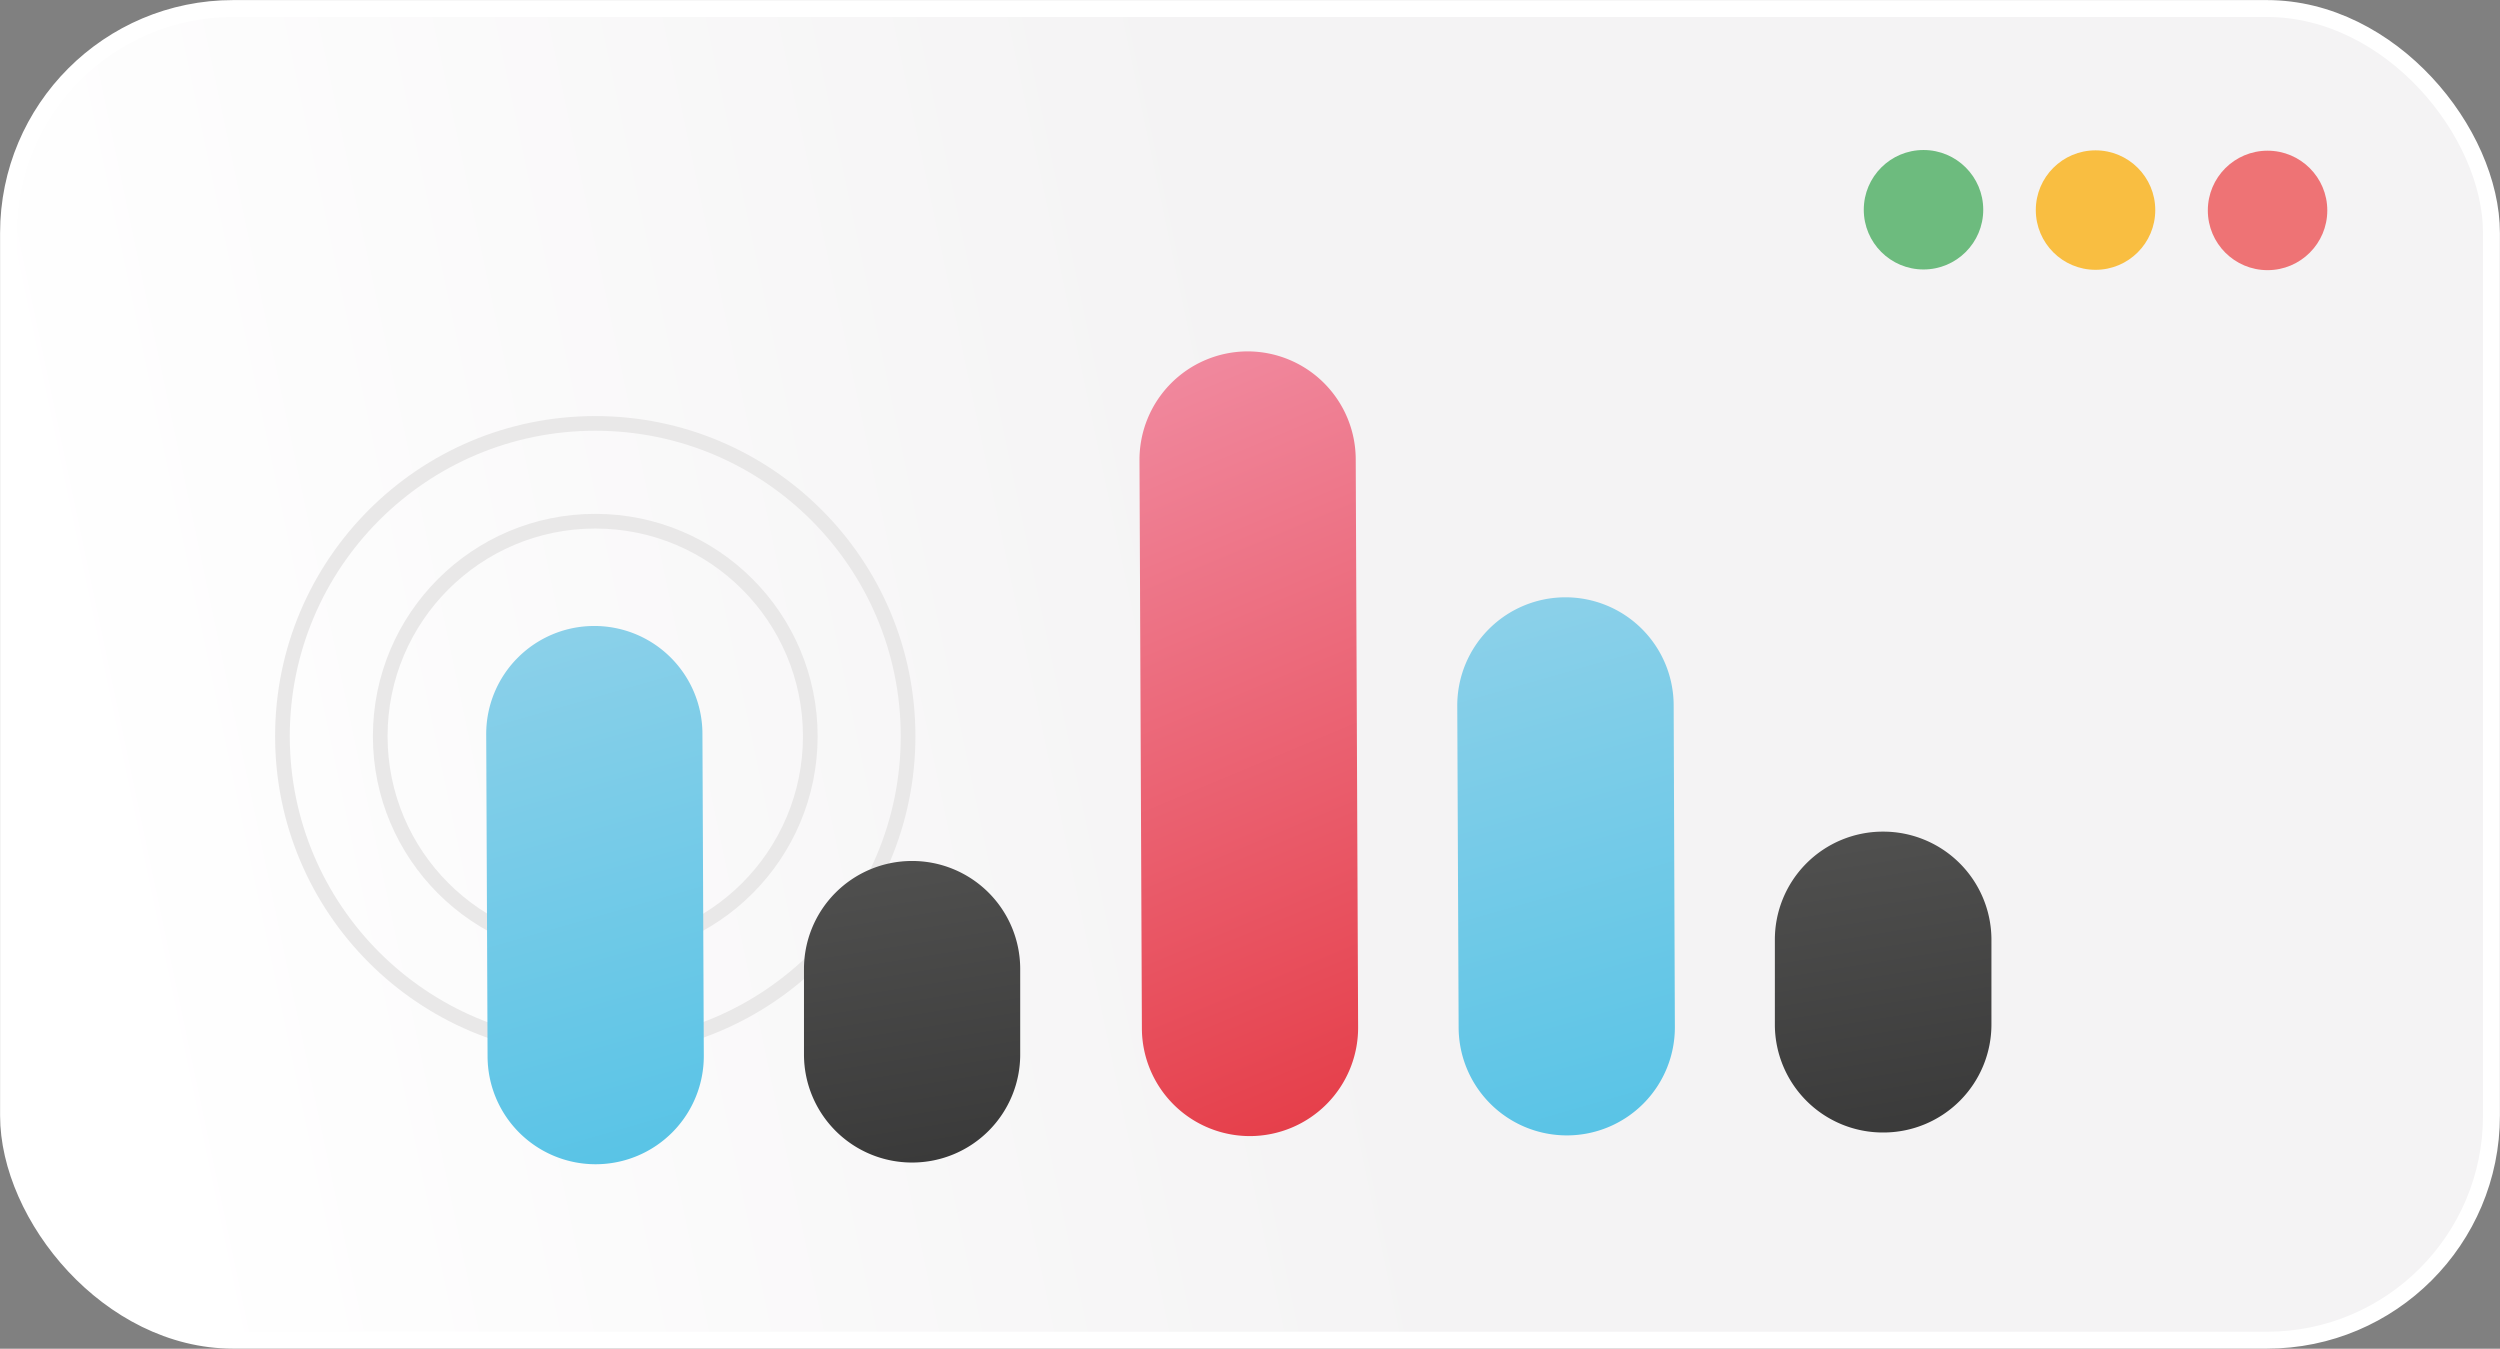<svg xmlns="http://www.w3.org/2000/svg" xmlns:xlink="http://www.w3.org/1999/xlink" viewBox="0 0 146.49 79.03"><rect x="0" y="0" width="146.49" height="79.03" fill="#808080" stroke="none"/><defs><style>.cls-1{stroke:#fff;stroke-miterlimit:10;stroke-width:0.99px;fill:url(#Dégradé_sans_nom_2);}.cls-2{fill:url(#Dégradé_sans_nom_3);}.cls-3{fill:url(#Dégradé_sans_nom_4);}.cls-4{fill:none;stroke:#e9e8e8;stroke-width:0.86px;}.cls-5{fill:url(#Dégradé_sans_nom_4-2);}.cls-6{fill:url(#Dégradé_sans_nom_6);}.cls-7{fill:url(#Dégradé_sans_nom_6-2);}.cls-8{fill:#ee7375;}.cls-9{fill:#f9be41;}.cls-10{fill:#6dbb7e;}</style><linearGradient id="Dégradé_sans_nom_2" x1="128.49" y1="27.88" x2="6.09" y2="53.66" gradientUnits="userSpaceOnUse"><stop offset="0" stop-color="#f4f3f4"/><stop offset="0.42" stop-color="#f4f3f4"/><stop offset="1" stop-color="#fff"/></linearGradient><linearGradient id="Dégradé_sans_nom_3" x1="333.02" y1="142.43" x2="353.06" y2="94.54" gradientTransform="matrix(1, 0, 0, -1, -269.45, 163.29)" gradientUnits="userSpaceOnUse"><stop offset="0" stop-color="#f18da3"/><stop offset="1" stop-color="#e43640"/></linearGradient><linearGradient id="Dégradé_sans_nom_4" x1="366.62" y1="148.74" x2="376.85" y2="113.08" gradientTransform="matrix(1, 0, 0, -1, -279.47, 183.02)" gradientUnits="userSpaceOnUse"><stop offset="0" stop-color="#8ed1e9"/><stop offset="1" stop-color="#52c2e6"/></linearGradient><linearGradient id="Dégradé_sans_nom_4-2" x1="321.04" y1="94.91" x2="331.28" y2="59.25" gradientTransform="matrix(1, 0, 0, -1, -291.02, 130.73)" xlink:href="#Dégradé_sans_nom_4"/><linearGradient id="Dégradé_sans_nom_6" x1="398.18" y1="154.06" x2="401.58" y2="132.96" gradientTransform="matrix(1, 0, 0, -1, -288.94, 202.65)" gradientUnits="userSpaceOnUse"><stop offset="0" stop-color="#50504f"/><stop offset="1" stop-color="#363636"/></linearGradient><linearGradient id="Dégradé_sans_nom_6-2" x1="352.61" y1="100.23" x2="356" y2="79.14" gradientTransform="matrix(1, 0, 0, -1, -300.49, 150.35)" xlink:href="#Dégradé_sans_nom_6"/></defs><g id="Calque_2" data-name="Calque 2"><g id="Calque_1-2" data-name="Calque 1"><rect class="cls-1" x="0.5" y="0.5" width="145.49" height="78.03" rx="13.16"/><path class="cls-2" d="M73.08,20.59h0a6.34,6.34,0,0,1,6.36,6.31l.14,33.3a6.35,6.35,0,0,1-6.31,6.37h0a6.33,6.33,0,0,1-6.36-6.31L66.77,27A6.35,6.35,0,0,1,73.08,20.59Z"/><path class="cls-3" d="M91.7,35h0a6.34,6.34,0,0,1,6.37,6.31l.07,18.86a6.33,6.33,0,0,1-6.31,6.36h0a6.34,6.34,0,0,1-6.36-6.31l-.08-18.86A6.34,6.34,0,0,1,91.7,35Z"/><circle class="cls-4" cx="34.88" cy="43.14" r="5.82"/><circle class="cls-4" cx="34.88" cy="43.14" r="12.6"/><circle class="cls-4" cx="34.88" cy="43.14" r="18.33"/><path class="cls-5" d="M34.8,36.68h0A6.33,6.33,0,0,1,41.16,43l.08,18.86a6.34,6.34,0,0,1-6.31,6.36h0a6.33,6.33,0,0,1-6.36-6.31L28.49,43A6.33,6.33,0,0,1,34.8,36.68Z"/><path class="cls-6" d="M110.33,48.73h0A6.34,6.34,0,0,1,116.69,55l0,5a6.33,6.33,0,0,1-6.31,6.36h0A6.33,6.33,0,0,1,104,60.1l0-5A6.33,6.33,0,0,1,110.33,48.73Z"/><path class="cls-7" d="M53.42,50.45h0a6.33,6.33,0,0,1,6.36,6.31l0,5a6.33,6.33,0,0,1-6.31,6.36h0a6.33,6.33,0,0,1-6.36-6.31l0-5A6.33,6.33,0,0,1,53.42,50.45Z"/><circle class="cls-8" cx="132.87" cy="12.33" r="3.5"/><circle class="cls-9" cx="122.79" cy="12.31" r="3.5"/><circle class="cls-10" cx="112.71" cy="12.29" r="3.5"/></g></g></svg>